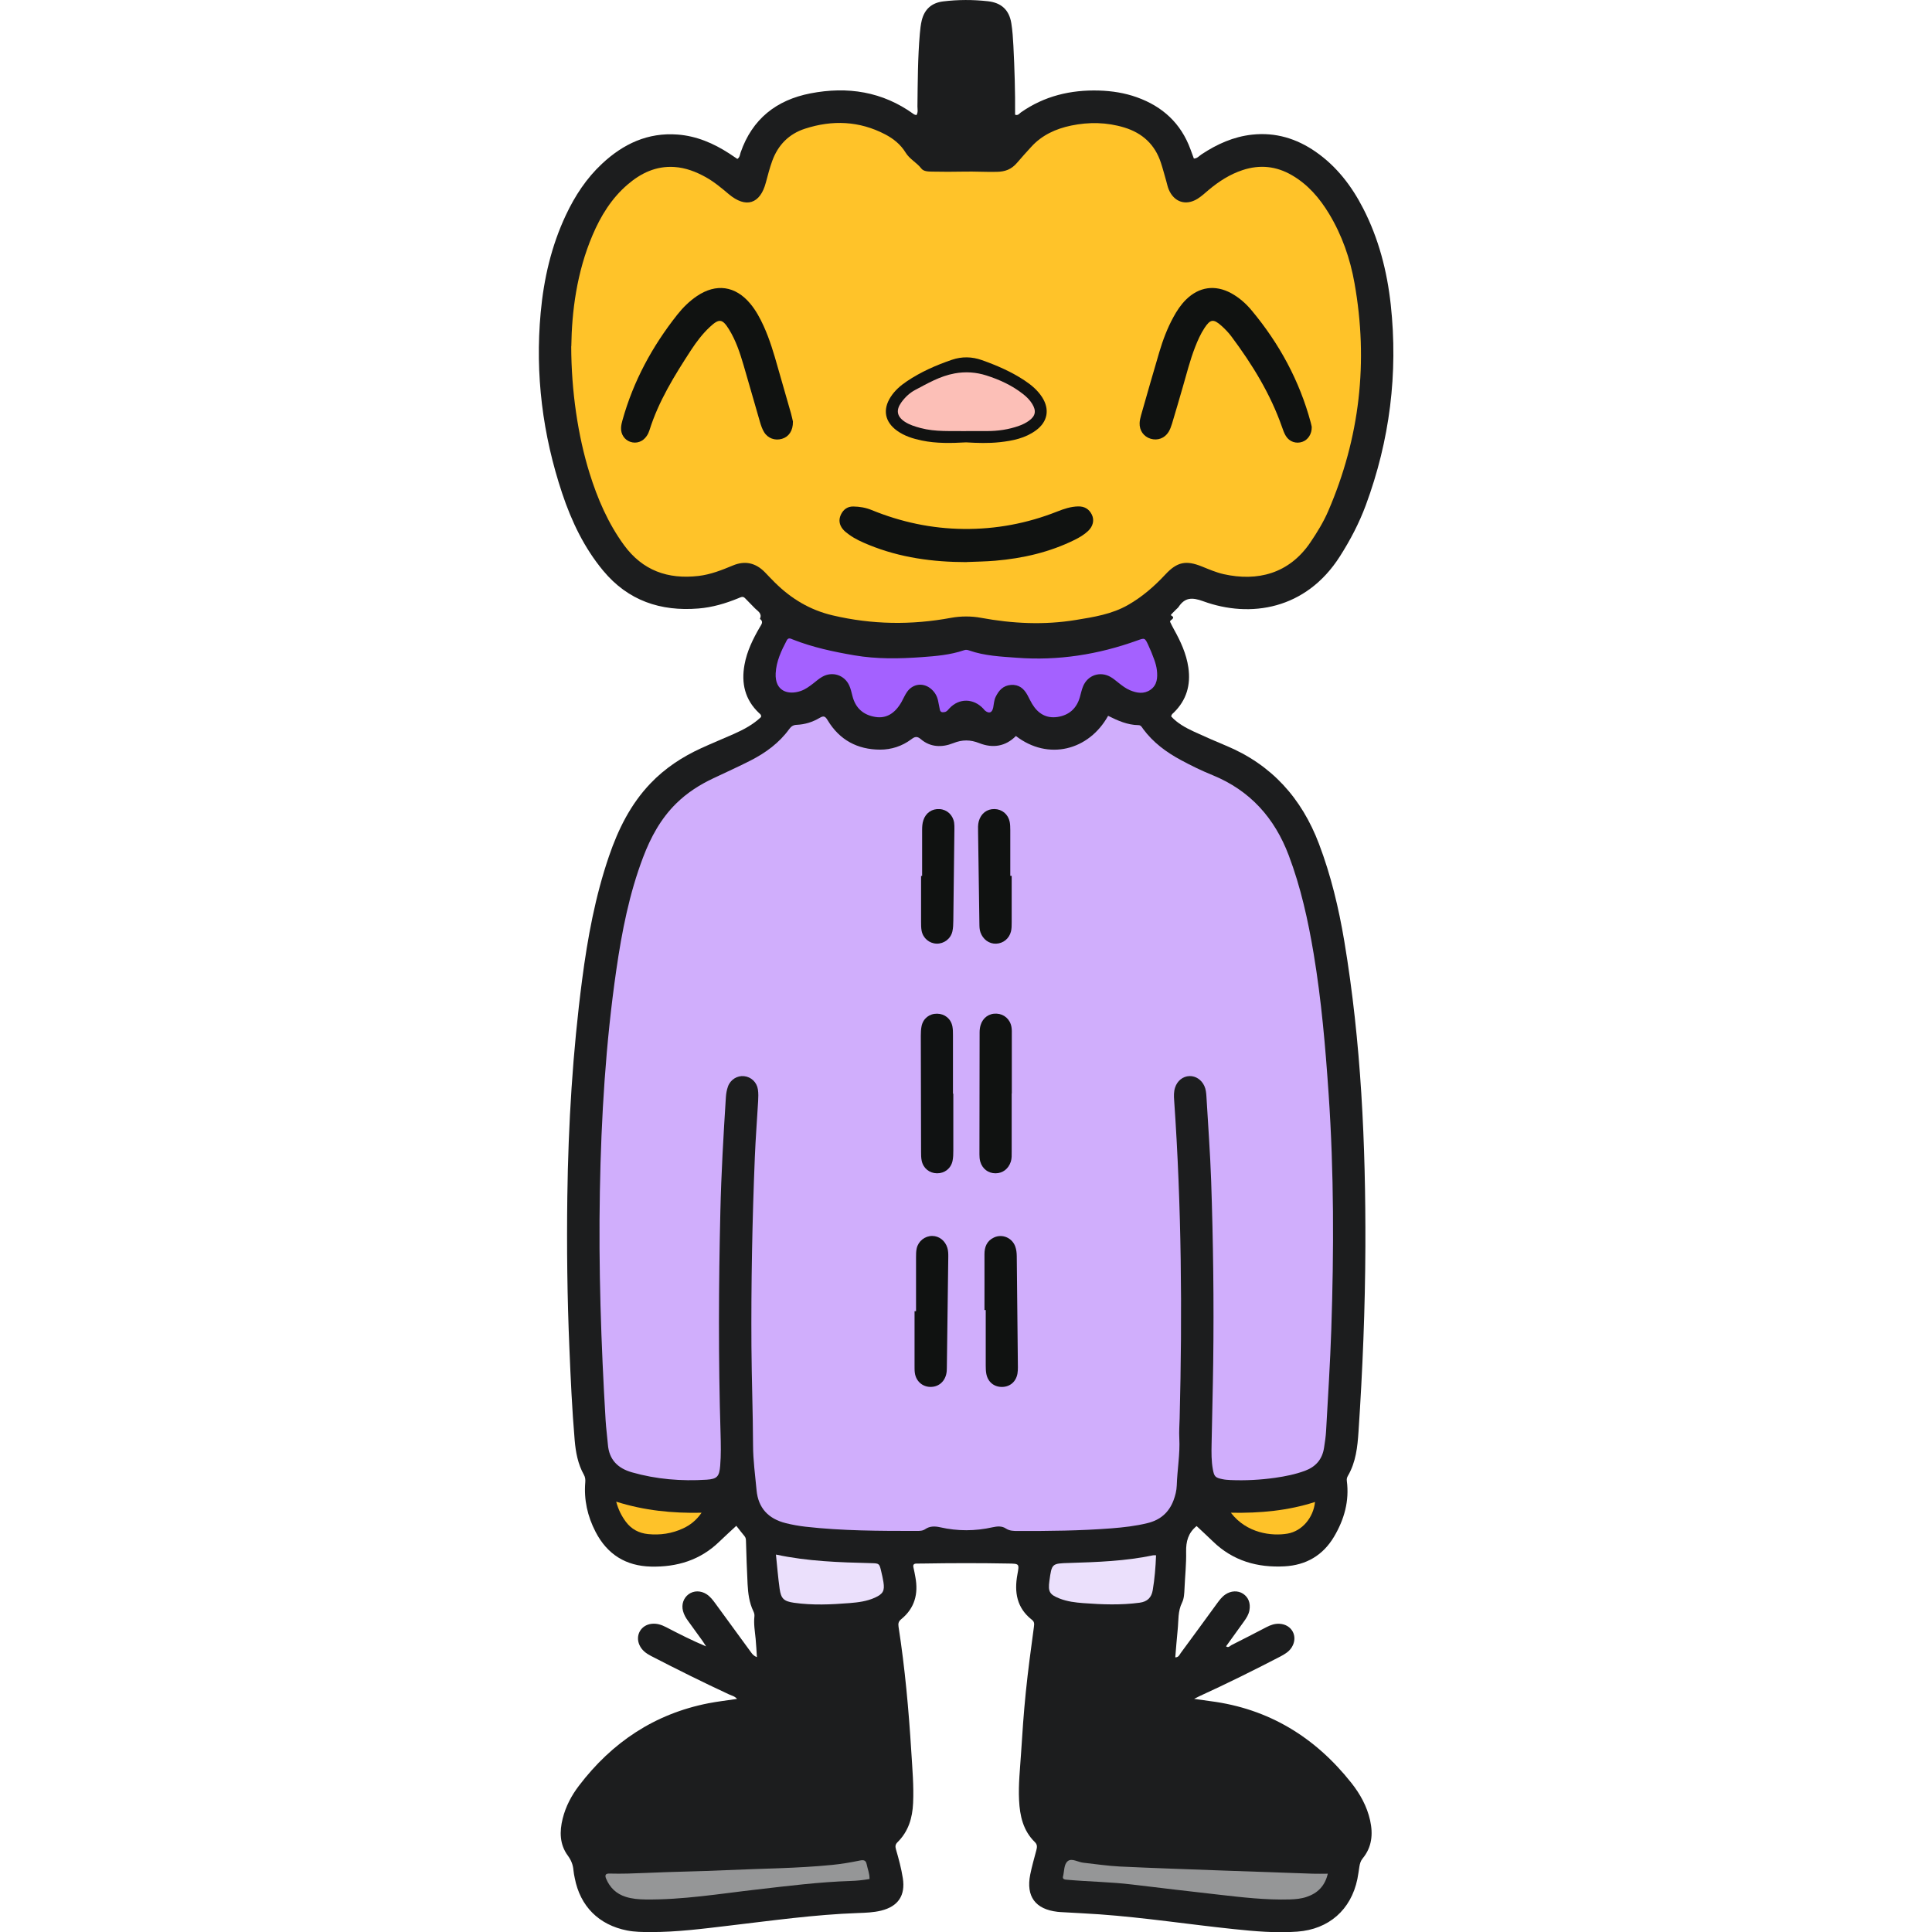 <?xml version="1.0" encoding="UTF-8" standalone="no"?>
<!DOCTYPE svg PUBLIC "-//W3C//DTD SVG 1.1//EN" "http://www.w3.org/Graphics/SVG/1.1/DTD/svg11.dtd">
<svg width="100%" height="100%" viewBox="0 0 1024 1024" version="1.1" xmlns="http://www.w3.org/2000/svg" xmlns:xlink="http://www.w3.org/1999/xlink" xml:space="preserve" xmlns:serif="http://www.serif.com/" style="fill-rule:evenodd;clip-rule:evenodd;stroke-linejoin:round;stroke-miterlimit:2;">
    <g id="b" transform="matrix(2.319,0,0,2.319,-84.399,-93.539)">
        <g id="c">
            <g>
                <path d="M309.88,389.13C307.94,390.71 307.45,392.67 307.49,394.99C307.55,397.79 307.24,400.6 307.12,403.4C307.07,404.5 307.03,405.67 306.56,406.62C305.57,408.61 305.78,410.72 305.56,412.79C305.34,414.89 305.2,417 305.01,419.14C305.79,419.14 305.97,418.54 306.26,418.14C309.03,414.39 311.77,410.63 314.51,406.87C315.08,406.09 315.65,405.32 316.45,404.77C317.74,403.89 319.32,403.82 320.5,404.59C321.73,405.4 322.25,406.75 321.96,408.37C321.79,409.35 321.27,410.15 320.71,410.93C319.35,412.82 317.99,414.71 316.62,416.61C317.17,417.04 317.51,416.51 317.86,416.33C320.55,414.98 323.22,413.6 325.89,412.21C326.82,411.73 327.77,411.4 328.83,411.46C331.67,411.61 333.13,414.36 331.66,416.79C331.03,417.83 330.03,418.41 328.99,418.96C322.92,422.11 316.79,425.15 310.57,427.99C310.26,428.13 309.97,428.29 309.32,428.62C310.78,428.83 311.93,429 313.08,429.15C326.41,430.88 336.98,437.39 345.25,447.82C347.26,450.36 348.82,453.17 349.54,456.38C350.24,459.55 349.96,462.52 347.83,465.1C347.36,465.67 347.2,466.3 347.09,466.97C346.94,467.92 346.82,468.87 346.63,469.81C345.17,476.84 340.1,481.29 332.91,481.82C328.04,482.18 323.19,481.75 318.35,481.24C308.14,480.17 297.98,478.61 287.73,477.87C284.93,477.67 282.12,477.55 279.32,477.38C278.91,477.36 278.5,477.34 278.09,477.29C273.03,476.71 270.86,473.78 271.86,468.77C272.24,466.89 272.77,465.05 273.26,463.2C273.44,462.51 273.52,461.94 272.9,461.34C270.23,458.73 269.48,455.35 269.31,451.78C269.13,448.21 269.53,444.66 269.76,441.11C270.05,436.46 270.37,431.81 270.84,427.18C271.35,422.14 272.03,417.12 272.71,412.1C272.8,411.4 272.8,410.99 272.22,410.53C268.78,407.83 268.18,404.22 268.93,400.18C269.39,397.72 269.37,397.73 266.85,397.69C260.34,397.57 253.83,397.58 247.33,397.69C246.85,397.69 246.37,397.69 245.89,397.7C245.29,397.7 245.01,397.94 245.17,398.59C245.35,399.32 245.47,400.06 245.61,400.8C246.32,404.59 245.47,407.88 242.4,410.39C241.78,410.89 241.64,411.36 241.76,412.13C243.23,421.61 244.09,431.15 244.68,440.73C244.92,444.63 245.27,448.52 245.09,452.43C244.94,455.82 244.03,458.91 241.54,461.37C241.03,461.87 240.97,462.32 241.17,463.01C241.8,465.18 242.39,467.36 242.74,469.6C243.36,473.55 241.68,476.06 237.78,477.02C236.03,477.45 234.24,477.51 232.48,477.57C222.61,477.92 212.84,479.3 203.05,480.45C197.07,481.16 191.09,481.94 185.04,481.92C183.26,481.92 181.48,481.9 179.72,481.56C173.27,480.29 169.01,476.05 167.76,469.6C167.64,469 167.51,468.39 167.46,467.78C167.36,466.53 166.93,465.48 166.16,464.43C164.29,461.87 164.26,458.94 165,455.97C165.69,453.21 167,450.72 168.72,448.47C176.27,438.55 186.01,432.03 198.34,429.62C200.46,429.21 202.61,428.97 204.85,428.63C204.33,428.01 203.63,427.88 203.04,427.61C197.02,424.82 191.08,421.86 185.18,418.81C184.06,418.23 183.09,417.51 182.55,416.32C181.54,414.1 182.88,411.75 185.31,411.47C186.52,411.33 187.59,411.69 188.65,412.24C191.61,413.78 194.58,415.29 197.78,416.63C197.51,416.22 197.25,415.79 196.97,415.39C195.85,413.83 194.73,412.28 193.6,410.73C193.11,410.06 192.71,409.34 192.5,408.54C192.1,407.04 192.62,405.56 193.79,404.7C194.94,403.86 196.53,403.84 197.84,404.67C198.73,405.23 199.34,406.06 199.95,406.89C202.65,410.6 205.36,414.3 208.07,418.01C208.37,418.43 208.7,418.82 209.39,419.09C209.3,417.69 209.23,416.29 209.1,414.89C208.93,413.19 208.63,411.49 208.82,409.77C208.87,409.35 208.76,408.97 208.58,408.59C207.64,406.64 207.37,404.53 207.26,402.4C207.09,399.12 206.99,395.84 206.89,392.55C206.88,392.12 206.84,391.77 206.55,391.42C205.94,390.7 205.37,389.94 204.68,389.07C203.34,390.32 202.04,391.49 200.78,392.71C196.43,396.93 191.11,398.52 185.21,398.39C179.44,398.26 175.18,395.61 172.51,390.44C170.67,386.88 169.83,383.13 170.16,379.14C170.21,378.5 170.16,377.96 169.84,377.39C168.47,374.95 167.98,372.25 167.74,369.51C167.14,362.48 166.82,355.43 166.53,348.38C166.04,336.88 165.91,325.37 166.06,313.86C166.28,297.27 167.29,280.73 169.44,264.28C170.69,254.7 172.44,245.21 175.58,236.03C177.68,229.89 180.51,224.15 185.06,219.39C188.37,215.92 192.3,213.34 196.63,211.35C199.12,210.21 201.65,209.18 204.15,208.07C206.41,207.07 208.57,205.9 210.32,204.23C210.45,203.71 210.12,203.54 209.88,203.31C206.64,200.25 205.78,196.48 206.56,192.23C207.12,189.16 208.48,186.39 210.03,183.72C210.4,183.07 210.99,182.45 210.08,181.78C210.64,180.55 209.63,180.06 208.96,179.39C208.19,178.61 207.43,177.82 206.66,177.04C206.16,176.53 205.67,176.85 205.16,177.06C202.23,178.26 199.23,179.15 196.05,179.41C187.37,180.12 179.95,177.62 174.27,170.79C169.92,165.56 167.03,159.51 164.89,153.11C160.41,139.69 158.67,125.91 159.97,111.8C160.68,104.05 162.41,96.53 165.75,89.45C167.81,85.08 170.43,81.08 173.99,77.76C178.85,73.22 184.46,70.57 191.27,71.09C195.61,71.42 199.48,73.09 203.09,75.43C203.71,75.84 204.33,76.26 204.92,76.66C205.5,76.29 205.5,75.69 205.67,75.18C208.32,67.53 213.85,63.19 221.61,61.68C230.1,60.03 238.1,61.25 245.26,66.44C245.41,66.55 245.62,66.57 245.84,66.65C246.28,66 246.08,65.3 246.08,64.65C246.15,59.1 246.15,53.55 246.63,48.02C246.72,47 246.83,45.97 247.07,44.98C247.7,42.44 249.34,40.98 251.94,40.66C255.35,40.24 258.78,40.24 262.19,40.62C265.26,40.96 267.05,42.6 267.54,45.66C267.81,47.35 267.92,49.06 268.01,50.77C268.28,56.03 268.44,61.3 268.4,66.55C269.07,66.81 269.36,66.3 269.71,66.04C275.08,62.27 281.1,60.84 287.58,61.03C290.54,61.12 293.45,61.57 296.24,62.57C302.12,64.67 306.31,68.53 308.48,74.45C308.74,75.16 309,75.86 309.26,76.57C310.03,76.57 310.47,75.97 311.02,75.61C314.55,73.27 318.33,71.57 322.58,71.11C327.92,70.53 332.75,72 337.12,75.04C341.9,78.37 345.33,82.85 347.96,87.98C351.51,94.89 353.42,102.3 354.26,109.97C355.96,125.69 354.04,140.99 348.55,155.82C347.02,159.94 344.99,163.81 342.62,167.52C334.89,179.65 322.16,181.68 311.39,177.75C308.86,176.83 307.21,176.85 305.74,179.09C305.59,179.31 305.34,179.47 305.16,179.67C304.75,180.12 303.87,180.89 304.01,180.96C305.38,181.71 303.59,181.99 303.84,182.49C304.11,183.04 304.37,183.59 304.67,184.12C306.21,186.88 307.54,189.72 308,192.9C308.58,196.89 307.58,200.36 304.66,203.21C304.42,203.44 304.11,203.63 304.09,204.1C305.51,205.65 307.37,206.67 309.29,207.56C311.71,208.68 314.16,209.74 316.62,210.77C327.03,215.1 333.9,222.77 337.86,233.22C340.59,240.42 342.37,247.87 343.64,255.44C347.5,278.55 348.54,301.87 348.46,325.25C348.41,339.37 347.83,353.47 346.89,367.55C346.66,371.04 346.29,374.52 344.47,377.64C344.26,378 344.16,378.35 344.22,378.8C344.82,383.4 343.63,387.62 341.3,391.55C338.76,395.84 334.9,398.06 330,398.33C323.8,398.67 318.2,397.09 313.63,392.65C312.4,391.46 311.14,390.3 309.86,389.1L309.88,389.13Z" style="fill:rgb(28,29,30);fill-rule:nonzero;"/>
                <path d="M268.57,208.54C275.97,214.26 285.27,211.85 289.66,203.94C291.84,205.03 294.08,206.04 296.6,206.07C297.17,206.07 297.39,206.56 297.66,206.94C299.95,210.04 302.96,212.26 306.31,214.06C308.66,215.33 311.06,216.5 313.53,217.5C322.1,221 327.71,227.27 330.95,235.85C333.7,243.13 335.36,250.67 336.64,258.31C338.41,268.93 339.33,279.63 340.06,290.37C341.29,308.3 341.27,326.24 340.67,344.19C340.41,351.92 339.91,359.65 339.48,367.38C339.41,368.68 339.21,369.97 339.01,371.25C338.61,373.86 337.13,375.57 334.66,376.49C332.46,377.3 330.18,377.76 327.88,378.09C324.48,378.57 321.06,378.76 317.63,378.61C317.02,378.58 316.4,378.54 315.8,378.41C314.15,378.08 313.9,377.8 313.6,376.17C313.25,374.27 313.27,372.35 313.31,370.43C313.42,364.2 313.6,357.96 313.68,351.73C313.86,337.89 313.68,324.05 313.21,310.22C312.99,303.79 312.5,297.36 312.13,290.93C312.08,290.11 312,289.29 311.65,288.53C311,287.12 309.69,286.24 308.26,286.28C306.74,286.33 305.46,287.36 304.96,288.92C304.66,289.86 304.68,290.81 304.75,291.77C306.44,315.99 306.63,340.23 306.01,364.49C305.97,366 305.85,367.51 305.93,369.01C306.13,372.65 305.46,376.23 305.35,379.85C305.31,381.01 305.02,382.15 304.61,383.25C303.56,386.03 301.59,387.73 298.71,388.44C295.97,389.12 293.18,389.43 290.39,389.65C283.28,390.2 276.16,390.27 269.03,390.25C268.07,390.25 267.14,390.25 266.27,389.67C265.36,389.07 264.29,389.18 263.27,389.4C259.26,390.3 255.26,390.31 251.25,389.4C250.09,389.14 248.92,389.11 247.88,389.82C247.27,390.24 246.6,390.24 245.91,390.24C237.41,390.24 228.92,390.23 220.46,389.27C218.97,389.1 217.48,388.83 216.02,388.47C212.02,387.48 209.68,385.01 209.31,380.91C209,377.52 208.52,374.14 208.51,370.7C208.48,363.16 208.19,355.63 208.14,348.09C208.05,333.63 208.33,319.18 208.92,304.73C209.09,300.49 209.43,296.25 209.67,292.01C209.72,291.12 209.75,290.22 209.62,289.35C209.37,287.67 208.07,286.47 206.46,286.3C204.9,286.13 203.33,287.08 202.77,288.68C202.5,289.44 202.35,290.28 202.3,291.09C201.75,299.77 201.24,308.46 201.04,317.16C200.64,334.08 200.57,351 201.08,367.92C201.15,370.39 201.2,372.85 201,375.32C200.8,377.78 200.32,378.37 197.9,378.53C192.12,378.9 186.41,378.44 180.81,376.84C177.59,375.92 175.6,373.95 175.33,370.47C175.18,368.63 174.92,366.79 174.81,364.95C173.77,347.51 173.18,330.05 173.5,312.57C173.8,295.64 174.83,278.76 177.26,261.99C178.53,253.24 180.22,244.58 183.38,236.27C185.12,231.69 187.42,227.43 190.97,223.95C193.44,221.52 196.31,219.69 199.43,218.22C202.27,216.87 205.15,215.58 207.95,214.15C211.4,212.39 214.49,210.13 216.79,206.95C217.23,206.35 217.7,206.03 218.47,206C220.35,205.92 222.13,205.37 223.73,204.41C224.71,203.82 225.05,204.1 225.58,204.99C228.29,209.46 232.35,211.65 237.54,211.67C240.14,211.67 242.55,210.88 244.64,209.33C245.44,208.73 245.95,208.5 246.86,209.28C249.06,211.16 251.71,211.2 254.23,210.2C256.33,209.36 258.14,209.36 260.26,210.2C263.27,211.38 266.2,210.97 268.59,208.55L268.57,208.54Z" style="fill:rgb(208,174,252);fill-rule:nonzero;"/>
                <path d="M166.97,119.48C167.08,111.59 168.19,102.6 171.83,94.07C173.7,89.68 176.16,85.67 179.83,82.52C182.89,79.89 186.33,78.24 190.5,78.5C193.09,78.67 195.43,79.57 197.67,80.81C199.6,81.88 201.28,83.29 202.95,84.7C206.88,88.01 210.15,86.97 211.44,82.04C211.88,80.39 212.31,78.73 212.89,77.12C214.22,73.46 216.71,70.94 220.38,69.75C226.63,67.72 232.79,67.96 238.7,71.04C240.61,72.04 242.25,73.36 243.39,75.23C244.29,76.71 245.91,77.48 246.96,78.84C247.5,79.55 248.57,79.54 249.46,79.56C251.85,79.61 254.25,79.61 256.65,79.56C259.17,79.5 261.71,79.67 264.24,79.61C266.09,79.57 267.53,79.09 268.86,77.53C269.9,76.31 271,75.09 272.1,73.89C274.54,71.21 277.7,69.77 281.19,69.04C285.28,68.19 289.36,68.26 293.37,69.48C297.52,70.75 300.38,73.39 301.73,77.55C302.18,78.91 302.54,80.31 302.94,81.69C303.13,82.35 303.26,83.03 303.52,83.65C304.73,86.53 307.42,87.42 310.08,85.78C311,85.21 311.82,84.45 312.65,83.74C314.98,81.79 317.49,80.17 320.4,79.21C324.34,77.91 328.09,78.3 331.67,80.38C335.32,82.5 337.98,85.59 340.14,89.16C343.12,94.08 344.99,99.46 345.98,105.08C349.17,123.01 347.2,140.39 339.97,157.14C338.88,159.66 337.45,161.99 335.91,164.27C331.01,171.53 323.73,173.26 316.1,171.57C314.35,171.18 312.72,170.46 311.07,169.8C307.46,168.35 305.43,168.76 302.77,171.61C300.23,174.34 297.47,176.74 294.22,178.6C290.5,180.73 286.36,181.37 282.25,182.04C275.02,183.22 267.81,182.87 260.6,181.54C258.4,181.13 255.99,181.14 253.78,181.54C244.69,183.23 235.7,183.1 226.69,180.98C221.51,179.76 217.22,177.17 213.5,173.48C212.72,172.71 211.97,171.91 211.21,171.12C209.12,168.99 206.69,168.41 203.9,169.58C201.37,170.63 198.84,171.64 196.07,171.97C189.04,172.79 183.25,170.74 178.99,164.89C175.36,159.9 172.96,154.32 171.14,148.48C168.49,139.97 166.97,129.75 166.95,119.47L166.97,119.48Z" style="fill:rgb(255,195,41);fill-rule:nonzero;"/>
                <path d="M213.68,194.22C213.82,191.48 214.96,189.07 216.21,186.7C216.58,185.99 217.09,186.29 217.61,186.5C222.15,188.29 226.89,189.3 231.69,190.12C236.8,190.99 241.9,190.9 247.03,190.53C250.31,190.29 253.58,190.03 256.72,188.95C257.15,188.8 257.5,188.86 257.9,189C261.43,190.24 265.15,190.4 268.82,190.67C278.24,191.38 287.37,189.94 296.24,186.75C298.02,186.11 298.04,186.07 298.82,187.73C299.34,188.84 299.81,189.99 300.22,191.14C300.49,191.91 300.72,192.72 300.81,193.53C301,195.21 300.88,196.91 299.35,197.98C297.87,199.02 296.23,198.76 294.65,198.09C293.7,197.69 292.88,197.06 292.07,196.42C291.48,195.96 290.9,195.45 290.26,195.08C287.87,193.68 285.03,194.61 283.95,197.17C283.61,197.98 283.44,198.87 283.19,199.72C282.44,202.28 280.72,203.8 278.11,204.2C275.51,204.59 273.61,203.41 272.29,201.21C271.9,200.56 271.59,199.88 271.23,199.21C270.42,197.71 269.27,196.75 267.46,196.88C265.67,197.01 264.65,198.15 263.94,199.65C263.58,200.4 263.56,201.24 263.4,202.04C263.15,203.25 262.47,203.5 261.54,202.76C261.38,202.64 261.27,202.45 261.13,202.3C258.87,199.91 255.61,199.87 253.4,202.22C253.07,202.57 252.83,202.98 252.3,203.08C251.77,203.18 251.33,203.15 251.2,202.52C251.06,201.85 250.94,201.18 250.8,200.51C250.59,199.47 250.09,198.59 249.3,197.88C247.55,196.3 245.12,196.52 243.74,198.43C243.22,199.15 242.89,199.99 242.45,200.76C240.95,203.4 238.96,204.6 236.47,204.2C233.7,203.76 231.91,202.16 231.22,199.39C231.02,198.6 230.84,197.78 230.51,197.04C229.43,194.61 226.63,193.7 224.31,195.03C223.6,195.43 222.98,195.98 222.33,196.49C221.41,197.2 220.48,197.91 219.36,198.28C216.55,199.23 213.47,198.35 213.68,194.21L213.68,194.22Z" style="fill:rgb(164,97,255);fill-rule:nonzero;"/>
                <path d="M339.87,468.59C339.21,471.4 337.54,473.04 335.04,473.88C333.81,474.3 332.51,474.42 331.2,474.46C325.71,474.62 320.27,473.98 314.84,473.36C308.32,472.61 301.8,471.87 295.29,471.07C290.33,470.46 285.33,470.41 280.36,469.97C280.02,469.94 279.67,469.96 279.39,469.69C279.37,469.57 279.3,469.43 279.33,469.31C279.67,468.06 279.51,466.41 280.47,465.68C281.38,464.99 282.79,465.94 283.99,466.07C286.78,466.38 289.56,466.8 292.35,466.94C300.21,467.31 308.07,467.57 315.93,467.86C322.77,468.11 329.6,468.35 336.44,468.58C337.52,468.62 338.6,468.58 339.86,468.58L339.87,468.59Z" style="fill:rgb(149,150,151);fill-rule:nonzero;"/>
                <path d="M235.1,469.8C233.56,470.06 232.21,470.2 230.85,470.24C223.66,470.47 216.54,471.37 209.4,472.19C200.91,473.16 192.46,474.58 183.87,474.47C182.35,474.45 180.86,474.33 179.41,473.87C177.25,473.19 175.77,471.76 174.91,469.68C174.59,468.9 174.82,468.52 175.7,468.55C178.51,468.63 181.31,468.52 184.12,468.4C190.21,468.12 196.3,468.06 202.39,467.77C210.46,467.4 218.54,467.37 226.59,466.57C228.7,466.36 230.79,466.01 232.87,465.58C233.8,465.39 234.29,465.47 234.49,466.47C234.7,467.53 235.16,468.55 235.13,469.81L235.1,469.8Z" style="fill:rgb(149,150,151);fill-rule:nonzero;"/>
                <path d="M213.74,395.64C221.04,397.2 228.23,397.42 235.41,397.6C237.37,397.65 237.37,397.65 237.81,399.52C238,400.32 238.18,401.12 238.31,401.93C238.62,403.91 238.23,404.63 236.38,405.48C234.55,406.32 232.57,406.57 230.59,406.73C226.35,407.07 222.11,407.26 217.88,406.66C215.53,406.32 214.9,405.72 214.58,403.44C214.22,400.88 214.02,398.3 213.74,395.64Z" style="fill:rgb(235,224,252);fill-rule:nonzero;"/>
                <path d="M300.62,395.8C300.51,398.53 300.3,401.16 299.86,403.77C299.58,405.47 298.63,406.4 296.89,406.64C292.6,407.22 288.3,407.06 284.01,406.74C282.17,406.6 280.34,406.38 278.6,405.7C276.28,404.8 275.9,404.13 276.24,401.66C276.79,397.67 276.79,397.68 280.78,397.56C287.2,397.36 293.62,397.14 299.94,395.81C300.12,395.77 300.31,395.81 300.63,395.81L300.62,395.8Z" style="fill:rgb(235,224,252);fill-rule:nonzero;"/>
                <path d="M177.23,383.55C183.66,385.58 190.02,386.22 196.74,386.08C195.57,387.79 194.16,388.9 192.52,389.66C189.99,390.84 187.28,391.24 184.5,390.96C182.43,390.75 180.7,389.84 179.44,388.15C178.47,386.84 177.73,385.41 177.23,383.55Z" style="fill:rgb(254,194,41);fill-rule:nonzero;"/>
                <path d="M317.71,386.08C324.45,386.2 330.78,385.61 336.95,383.62C336.58,387.22 333.98,390.28 330.68,390.85C327.07,391.47 321.33,390.8 317.72,386.08L317.71,386.08Z" style="fill:rgb(254,194,41);fill-rule:nonzero;"/>
                <path d="M267.62,290.26L267.62,303.61C267.62,304.36 267.66,305.11 267.42,305.85C266.87,307.5 265.57,308.5 263.92,308.5C262.27,308.5 260.92,307.49 260.44,305.83C260.29,305.31 260.25,304.75 260.25,304.21C260.25,294.9 260.26,285.59 260.29,276.28C260.29,275.74 260.36,275.18 260.51,274.66C261.02,272.93 262.46,271.91 264.2,272.01C265.9,272.1 267.27,273.31 267.57,275.06C267.68,275.66 267.65,276.29 267.65,276.9L267.65,290.25L267.63,290.25L267.62,290.26Z" style="fill:rgb(16,18,17);fill-rule:nonzero;"/>
                <path d="M254.28,290.29L254.28,303.23C254.28,304.05 254.27,304.89 254.1,305.68C253.72,307.42 252.28,308.52 250.55,308.5C248.82,308.48 247.41,307.36 247.05,305.61C246.91,304.95 246.91,304.25 246.91,303.57C246.88,294.74 246.86,285.91 246.85,277.08C246.85,276.33 246.88,275.57 247.03,274.84C247.41,273.09 248.82,272 250.57,272.02C252.31,272.04 253.72,273.16 254.07,274.91C254.2,275.57 254.2,276.27 254.2,276.95C254.21,281.4 254.2,285.85 254.2,290.3L254.29,290.3L254.28,290.29Z" style="fill:rgb(16,18,18);fill-rule:nonzero;"/>
                <path d="M245.76,340.01L245.76,327.71C245.76,327.03 245.76,326.33 245.91,325.67C246.29,323.98 247.8,322.81 249.47,322.82C251.06,322.83 252.43,323.92 252.92,325.54C253.12,326.21 253.14,326.88 253.13,327.57C253.02,336.05 252.92,344.52 252.8,353C252.8,353.48 252.77,353.96 252.66,354.42C252.22,356.26 250.77,357.38 248.96,357.32C247.18,357.26 245.77,356.01 245.49,354.15C245.4,353.55 245.43,352.92 245.42,352.31L245.42,340.01L245.76,340.01Z" style="fill:rgb(16,18,17);fill-rule:nonzero;"/>
                <path d="M261.4,339.75C261.4,335.51 261.42,331.27 261.4,327.04C261.39,325.32 261.95,323.94 263.56,323.18C265.46,322.28 267.7,323.23 268.43,325.21C268.69,325.92 268.77,326.66 268.78,327.43C268.86,335.9 268.96,344.38 269.04,352.85C269.04,353.33 269.02,353.81 268.94,354.28C268.61,356.15 267.22,357.32 265.39,357.33C263.56,357.33 262.16,356.17 261.82,354.31C261.71,353.71 261.69,353.09 261.69,352.47C261.68,348.23 261.69,344 261.69,339.76L261.41,339.76L261.4,339.75Z" style="fill:rgb(16,18,17);fill-rule:nonzero;"/>
                <path d="M267.62,240.51L267.62,251.19C267.62,251.87 267.62,252.57 267.46,253.22C267.05,254.87 265.68,255.96 264.06,256.02C262.47,256.08 261.06,255.05 260.49,253.44C260.25,252.78 260.25,252.1 260.24,251.41C260.14,244.43 260.03,237.44 259.94,230.46C259.93,229.64 259.88,228.82 260.11,228.01C260.61,226.26 261.96,225.21 263.71,225.25C265.43,225.29 266.82,226.44 267.17,228.19C267.29,228.79 267.29,229.42 267.3,230.03C267.31,233.52 267.3,237.01 267.3,240.51L267.62,240.51Z" style="fill:rgb(16,18,17);fill-rule:nonzero;"/>
                <path d="M247.15,240.54L247.15,230.06C247.15,229.3 247.19,228.55 247.43,227.83C247.97,226.12 249.41,225.14 251.17,225.26C252.87,225.38 254.2,226.62 254.47,228.38C254.54,228.85 254.53,229.34 254.53,229.81C254.45,236.79 254.37,243.78 254.28,250.76C254.27,251.58 254.25,252.42 254.07,253.21C253.69,254.9 252.15,256.05 250.48,256.01C248.79,255.97 247.35,254.77 247.03,253.05C246.91,252.38 246.91,251.69 246.91,251.01C246.9,247.52 246.91,244.03 246.91,240.54L247.16,240.54L247.15,240.54Z" style="fill:rgb(16,18,17);fill-rule:nonzero;"/>
                <path d="M217.62,136.71C217.66,138.77 216.68,140.17 215.12,140.63C213.54,141.1 211.88,140.53 211.02,139.08C210.6,138.39 210.33,137.59 210.1,136.81C208.83,132.48 207.62,128.12 206.34,123.79C205.51,120.96 204.58,118.16 203.02,115.63C201.5,113.17 200.76,113.08 198.62,115.08C196.96,116.63 195.59,118.44 194.35,120.33C190.58,126.13 186.92,132 184.83,138.68C184.69,139.13 184.48,139.58 184.21,139.97C183.34,141.29 181.86,141.8 180.45,141.32C179.14,140.87 178.28,139.61 178.34,138.13C178.36,137.52 178.51,136.91 178.68,136.32C181.17,127.42 185.48,119.47 191.2,112.25C192.48,110.63 193.94,109.19 195.66,108.02C200.06,105.04 204.47,105.66 207.88,109.75C209.16,111.29 210.1,113.03 210.93,114.85C212.32,117.91 213.27,121.13 214.18,124.36C215.17,127.85 216.19,131.33 217.18,134.82C217.38,135.54 217.53,136.28 217.63,136.7L217.62,136.71Z" style="fill:rgb(16,18,17);fill-rule:nonzero;"/>
                <path d="M336.2,137.93C336.23,139.55 335.34,140.87 334.05,141.32C332.64,141.81 331.11,141.32 330.29,139.99C329.9,139.36 329.65,138.63 329.4,137.92C326.75,130.34 322.59,123.6 317.82,117.21C317.17,116.34 316.39,115.54 315.58,114.81C313.75,113.17 313.03,113.27 311.7,115.28C310.79,116.66 310.13,118.16 309.53,119.7C308.36,122.71 307.59,125.83 306.69,128.92C305.89,131.68 305.09,134.44 304.26,137.19C304.06,137.84 303.82,138.5 303.47,139.07C302.56,140.52 300.95,141.09 299.37,140.61C297.81,140.14 296.79,138.73 296.86,137.02C296.88,136.41 297.04,135.8 297.2,135.21C298.57,130.41 299.94,125.6 301.36,120.81C302.18,118.05 303.19,115.36 304.58,112.82C305.37,111.37 306.27,110 307.45,108.83C310.43,105.88 314.11,105.35 317.79,107.35C319.62,108.35 321.17,109.72 322.48,111.3C328.79,118.87 333.4,127.35 335.97,136.9C336.08,137.29 336.15,137.7 336.2,137.9L336.2,137.93Z" style="fill:rgb(16,18,17);fill-rule:nonzero;"/>
                <path d="M257.29,168.81C249.63,168.8 242.14,167.8 234.99,164.88C233.41,164.23 231.84,163.54 230.45,162.52C229.96,162.16 229.44,161.78 229.06,161.32C228.2,160.29 228.01,159.1 228.63,157.87C229.2,156.74 230.13,156.08 231.42,156.1C232.86,156.12 234.25,156.35 235.62,156.91C242.34,159.66 249.31,161.15 256.6,161.23C264.02,161.31 271.16,159.97 278.05,157.24C279.59,156.63 281.12,156.12 282.8,156.08C284.27,156.05 285.31,156.68 285.94,157.96C286.55,159.2 286.22,160.62 285.09,161.69C284.19,162.54 283.13,163.17 282.02,163.72C276.3,166.55 270.19,167.95 263.87,168.49C261.69,168.68 259.49,168.7 257.31,168.79L257.29,168.81Z" style="fill:rgb(16,18,17);fill-rule:nonzero;"/>
                <path d="M257.21,141.44C253.75,141.63 250.4,141.71 247.09,141.02C245.07,140.6 243.11,140 241.41,138.77C238.62,136.75 238.09,133.96 239.96,131.06C240.9,129.6 242.19,128.47 243.62,127.51C246.82,125.35 250.32,123.81 253.95,122.57C256.22,121.79 258.55,121.84 260.8,122.64C264.22,123.85 267.55,125.29 270.59,127.31C272.14,128.34 273.55,129.53 274.57,131.11C276.36,133.9 275.85,136.72 273.18,138.69C270.72,140.5 267.84,141.08 264.89,141.4C262.3,141.68 259.7,141.59 257.2,141.44L257.21,141.44Z" style="fill:rgb(17,18,17);fill-rule:nonzero;"/>
                <path d="M257.19,138.87C253.71,138.8 250.21,139.08 246.78,138.16C245.52,137.82 244.27,137.44 243.18,136.72C241.4,135.54 241.13,134.1 242.36,132.36C243.2,131.18 244.26,130.16 245.53,129.48C248.42,127.96 251.22,126.3 254.55,125.69C257.08,125.22 259.52,125.41 261.84,126.15C264.82,127.1 267.71,128.42 270.21,130.39C271.02,131.02 271.76,131.75 272.3,132.63C273.29,134.24 273.09,135.42 271.54,136.52C270.88,136.99 270.13,137.37 269.36,137.64C266.96,138.51 264.44,138.87 261.9,138.86C260.33,138.86 258.75,138.87 257.18,138.86L257.19,138.87Z" style="fill:rgb(252,191,183);fill-rule:nonzero;"/>
            </g>
        </g>
    </g>
</svg>
